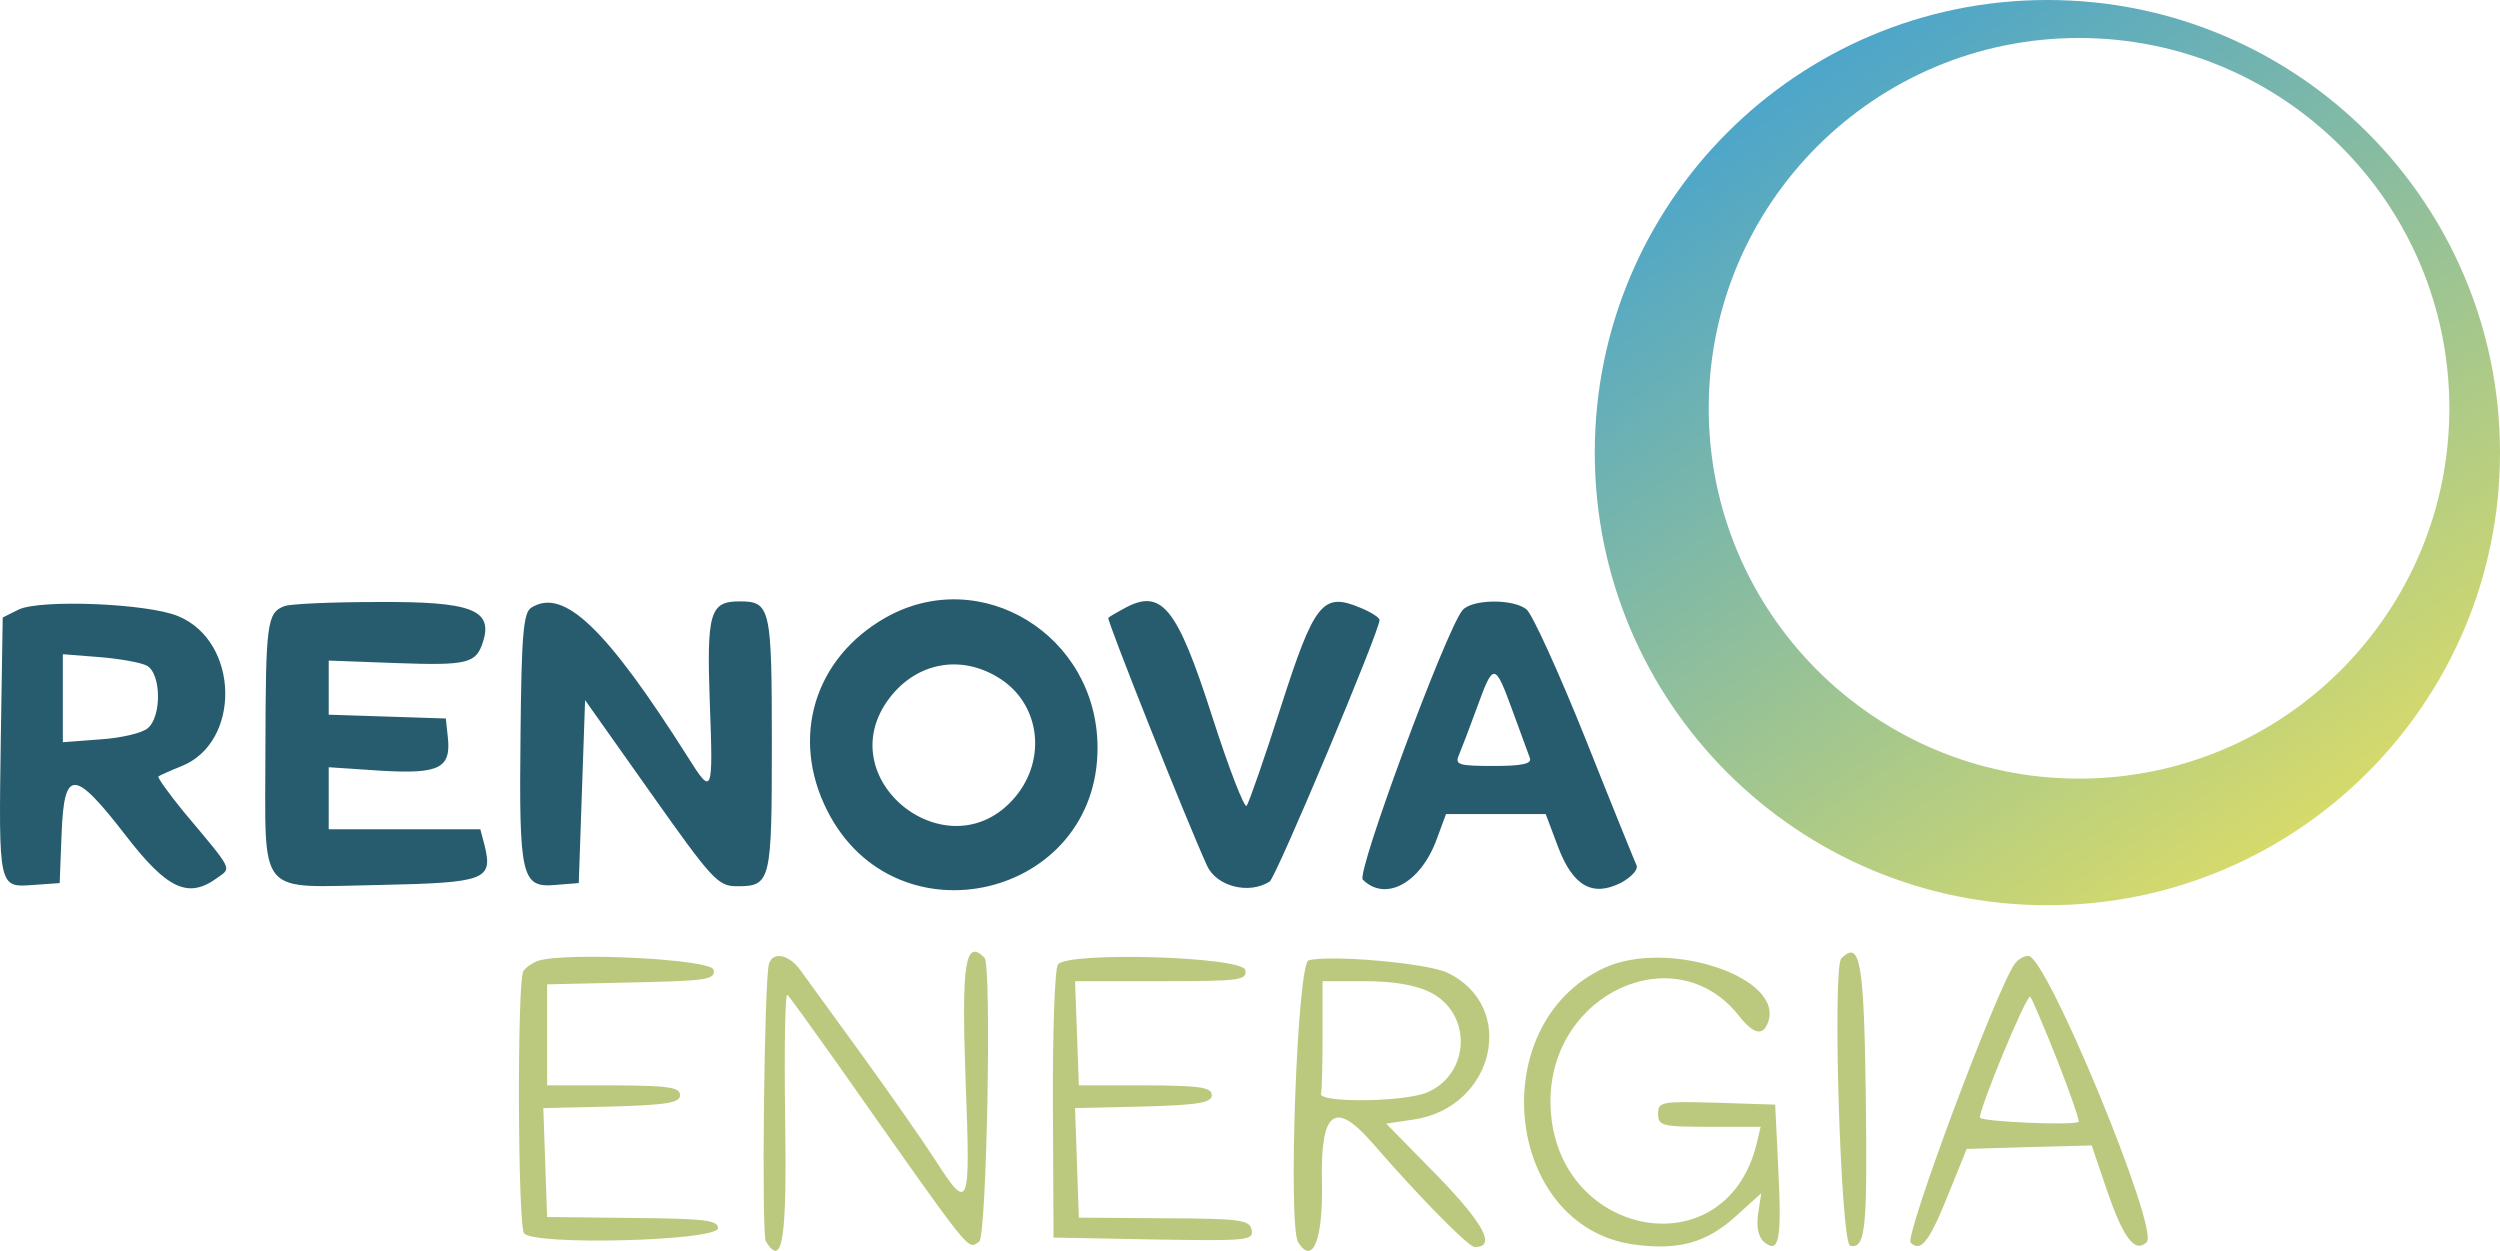 <svg  id="fndm-vloc8r1vbl" viewBox="0.073 0 394.927 197.599" xmlns="http://www.w3.org/2000/svg">
   <defs xmlns="http://www.w3.org/2000/svg">
    <linearGradient y2="91.662%" y1="8.596%" x2="77.534%" x1="21.629%" id="fndm-36zlicza3h">
     <stop stop-color="#4CA5CA" offset="0%"/>
     <stop stop-color="#D6DA6B" offset="100%"/>
    </linearGradient>
   </defs>
   <g xmlns="http://www.w3.org/2000/svg" fill="none">
    <path transform="translate(252)" d="m71.5,0c39.488,0 71.5,32.012 71.5,71.5s-32.012,71.5 -71.5,71.5s-71.5,-32.012 -71.5,-71.5s32.012,-71.5 71.5,-71.5zm5,6c-32.309,0 -58.5,26.191 -58.5,58.5s26.191,58.5 58.5,58.5s58.5,-26.191 58.5,-58.5s-26.191,-58.5 -58.5,-58.5z" fill="url(#fndm-36zlicza3h)"/>
    <path d="m3,96.3l-2.5,1.25l-0.3,19c-0.35,23.8 -0.35,23.65 5.1,23.25l4.2,-0.3l0.3,-7.75c0.4,-10.4 1.95,-10.35 10.15,0.25c6.6,8.55 9.9,10.05 14.55,6.6c2.15,-1.55 2.45,-1 -5.4,-10.35c-2.4,-2.95 -4.2,-5.45 -4,-5.6c0.2,-0.15 1.85,-0.9 3.6,-1.6c9.5,-3.75 9.2,-19.7 -0.45,-23.7c-4.8,-2.05 -21.9,-2.7 -25.25,-1.05zm20.25,8.85c2.3,1.2 2.4,8.05 0.15,9.9c-0.85,0.75 -4.25,1.55 -7.5,1.75l-5.9,0.45l0,-13.9l5.75,0.45c3.15,0.25 6.55,0.85 7.5,1.35zm21.75,-9.4c-2.75,1.05 -2.95,2.65 -3,22.4c0,23.95 -1.65,22 18.05,21.65c16.65,-0.35 17.9,-0.8 16.6,-6.15l-0.7,-2.65l-23.95,0l0,-9.8l8.25,0.55c9.3,0.55 11.15,-0.4 10.55,-5.45l-0.3,-2.8l-9.25,-0.3l-9.25,-0.3l0,-8.55l10.75,0.4c11.35,0.4 12.55,0.05 13.65,-3.45c1.55,-5 -1.95,-6.3 -16.65,-6.2c-7.3,0 -13.9,0.3 -14.75,0.65zm39,0.25c-1.25,0.75 -1.55,4.3 -1.7,20.05c-0.25,22.5 0.15,24.2 5.45,23.75l3.75,-0.3l0.5,-14.45l0.5,-14.45l10.4,14.7c9.65,13.65 10.6,14.7 13.55,14.7c5.4,0 5.55,-0.6 5.55,-22.5c0,-21.55 -0.2,-22.5 -5.1,-22.5c-4.7,0 -5.2,1.8 -4.7,16c0.55,14.5 0.4,14.75 -3.4,8.7c-12.95,-20.45 -19.7,-26.95 -24.8,-23.7zm56,1.55c-11.3,6.4 -15.1,18.95 -9.25,30.5c10.8,21.4 42.85,13.8 42.7,-10.05c-0.1,-17.7 -18.45,-28.9 -33.45,-20.45zm17.8,9.5c6.5,3.95 7.75,12.75 2.65,18.85c-10.4,12.35 -29.65,-2.8 -19.85,-15.65c4.3,-5.6 11.2,-6.9 17.2,-3.2zm19.7,-10.85c-1.1,0.6 -2.15,1.2 -2.35,1.4c-0.3,0.25 12.35,32.05 15.6,39.15c1.5,3.3 6.65,4.6 9.9,2.5c1,-0.65 17.35,-39.55 17.35,-41.3c0,-0.4 -1.35,-1.25 -3.05,-1.95c-5.95,-2.5 -7.25,-0.8 -12.55,15.7c-2.6,8.15 -5.05,15.15 -5.4,15.6c-0.35,0.4 -2.8,-5.9 -5.4,-14c-5.65,-17.6 -8.05,-20.5 -14.1,-17.1zm53.6,0.2c-2.6,3.1 -16.8,41.5 -15.75,42.55c3.55,3.55 9.1,0.6 11.65,-6.3l1.5,-4.05l15.75,0l1.9,5.05c2.35,6.3 5.45,8.1 10,5.8c1.65,-0.9 2.75,-2.1 2.45,-2.75c-0.3,-0.65 -4,-9.75 -8.15,-20.2c-4.2,-10.45 -8.35,-19.55 -9.25,-20.25c-2.15,-1.7 -8.65,-1.6 -10.1,0.15zm7.9,15.85c1.25,3.45 2.5,6.8 2.75,7.5c0.35,0.9 -1.2,1.25 -5.75,1.25c-5.55,0 -6.15,-0.2 -5.45,-1.75c0.4,-0.95 1.7,-4.35 2.85,-7.5c2.6,-7.15 2.8,-7.15 5.6,0.5z" fill="#275C6E"/>
    <path d="m85,151.8c-0.8,0.3 -1.85,1 -2.25,1.6c-1,1.5 -0.9,39.8 0.1,41.4c1.3,2 30.65,1.25 30.65,-0.8c0,-1.25 -2.2,-1.5 -13.5,-1.6l-13.5,-0.15l-0.3,-8.6l-0.3,-8.6l10.8,-0.25c8.8,-0.25 10.8,-0.6 10.8,-1.8c0,-1.25 -1.85,-1.5 -10.5,-1.55l-10.5,0l0,-15.95l13.3,-0.3c12,-0.25 13.3,-0.45 13,-2c-0.35,-1.7 -23.4,-2.85 -27.8,-1.4zm36.55,0.45c-0.75,2.35 -1.2,42.65 -0.5,43.85c2.65,4.25 3.35,-0.1 3.05,-19.65c-0.15,-11 0,-19.65 0.35,-19.3c0.35,0.3 3.65,4.9 7.35,10.1c22.45,31.9 21,30.1 22.95,28.9c1.2,-0.75 2,-43.7 0.85,-44.85c-3.05,-3.1 -3.65,0.85 -3,19.2c0.8,20.6 0.6,21.1 -4.85,12.65c-2.1,-3.25 -7.35,-10.75 -11.7,-16.75s-8.65,-11.9 -9.55,-13.15c-1.75,-2.45 -4.35,-3 -4.95,-1zm45.65,0.1c-0.5,0.65 -0.85,10.6 -0.8,22.15l0.1,21l15.85,0.3c14.7,0.25 15.8,0.15 15.45,-1.5c-0.3,-1.6 -1.75,-1.8 -13.8,-1.85l-13.5,-0.1l-0.3,-8.65l-0.3,-8.65l10.8,-0.25c8.8,-0.25 10.8,-0.6 10.8,-1.8c0,-1.25 -1.85,-1.5 -10.5,-1.55l-10.5,0l-0.3,-8.25l-0.3,-8.2l13.65,0c12.4,0 13.55,-0.15 13.25,-1.75c-0.4,-2.15 -28.05,-2.95 -29.6,-0.9zm39.6,-0.65c-1.8,0.45 -3.3,41.9 -1.65,44.55c2.3,3.7 3.95,-0.45 3.75,-9.5c-0.25,-11.35 2.05,-13.05 8.1,-6.05c7.15,8.25 15.05,16.3 16.05,16.3c3.4,0 1.5,-3.6 -5.9,-11.25l-8.1,-8.25l4.35,-0.65c12.8,-1.9 16.45,-17.9 5.3,-23.2c-3.2,-1.5 -18.25,-2.85 -21.9,-1.95zm19.2,5.05c6.7,3.35 6.35,12.95 -0.55,15.85c-3.65,1.5 -17.2,1.65 -16.7,0.15c0.15,-0.4 0.25,-4.6 0.25,-9.25l0,-8.5l6.75,0c4.4,0 7.95,0.6 10.25,1.75z" fill="#BBC97E"/>
    <path d="m253.5,152.9c-19.2,8.9 -15.75,40.9 4.7,43.7c6.95,0.95 11.4,-0.25 16,-4.4l4.1,-3.7l-0.5,3.25c-0.3,2.1 0.05,3.7 0.95,4.45c2.35,1.95 2.8,-0.3 2.25,-11.35l-0.5,-10.35l-9.25,-0.3c-8.75,-0.25 -9.25,-0.15 -9.25,1.75s0.6,2.05 8.1,2.05l8.1,0l-0.65,2.75c-5,20.2 -32.45,14.6 -32.55,-6.7c-0.05,-17.2 19.85,-26.25 29.8,-13.55c2.25,2.85 3.75,3.2 4.55,1.05c2.75,-7.15 -15.8,-13.3 -25.85,-8.65zm37.45,-1.5c-1.45,1.4 -0.1,45.1 1.4,45.4c2.45,0.5 2.75,-2.6 2.45,-24.8c-0.3,-20.15 -0.9,-23.55 -3.85,-20.6zm27.4,0.85c-2.85,3.9 -17.45,43.05 -16.45,44.05c1.6,1.6 2.95,-0.1 6.1,-8l2.75,-6.8l9.9,-0.3l9.85,-0.25l2.4,7.05c2.6,7.6 4.45,10.05 6.3,8.2c2,-2 -15.8,-45.2 -18.7,-45.2c-0.7,0 -1.65,0.55 -2.15,1.25zm6.7,15.2c2.05,5.2 3.55,9.6 3.4,9.75c-0.6,0.65 -15.45,0 -15.6,-0.65c-0.2,-1.2 7.4,-19.65 7.95,-19.1c0.25,0.3 2.2,4.8 4.25,10z" fill="#BBC97E"/>
   </g>
  </svg>